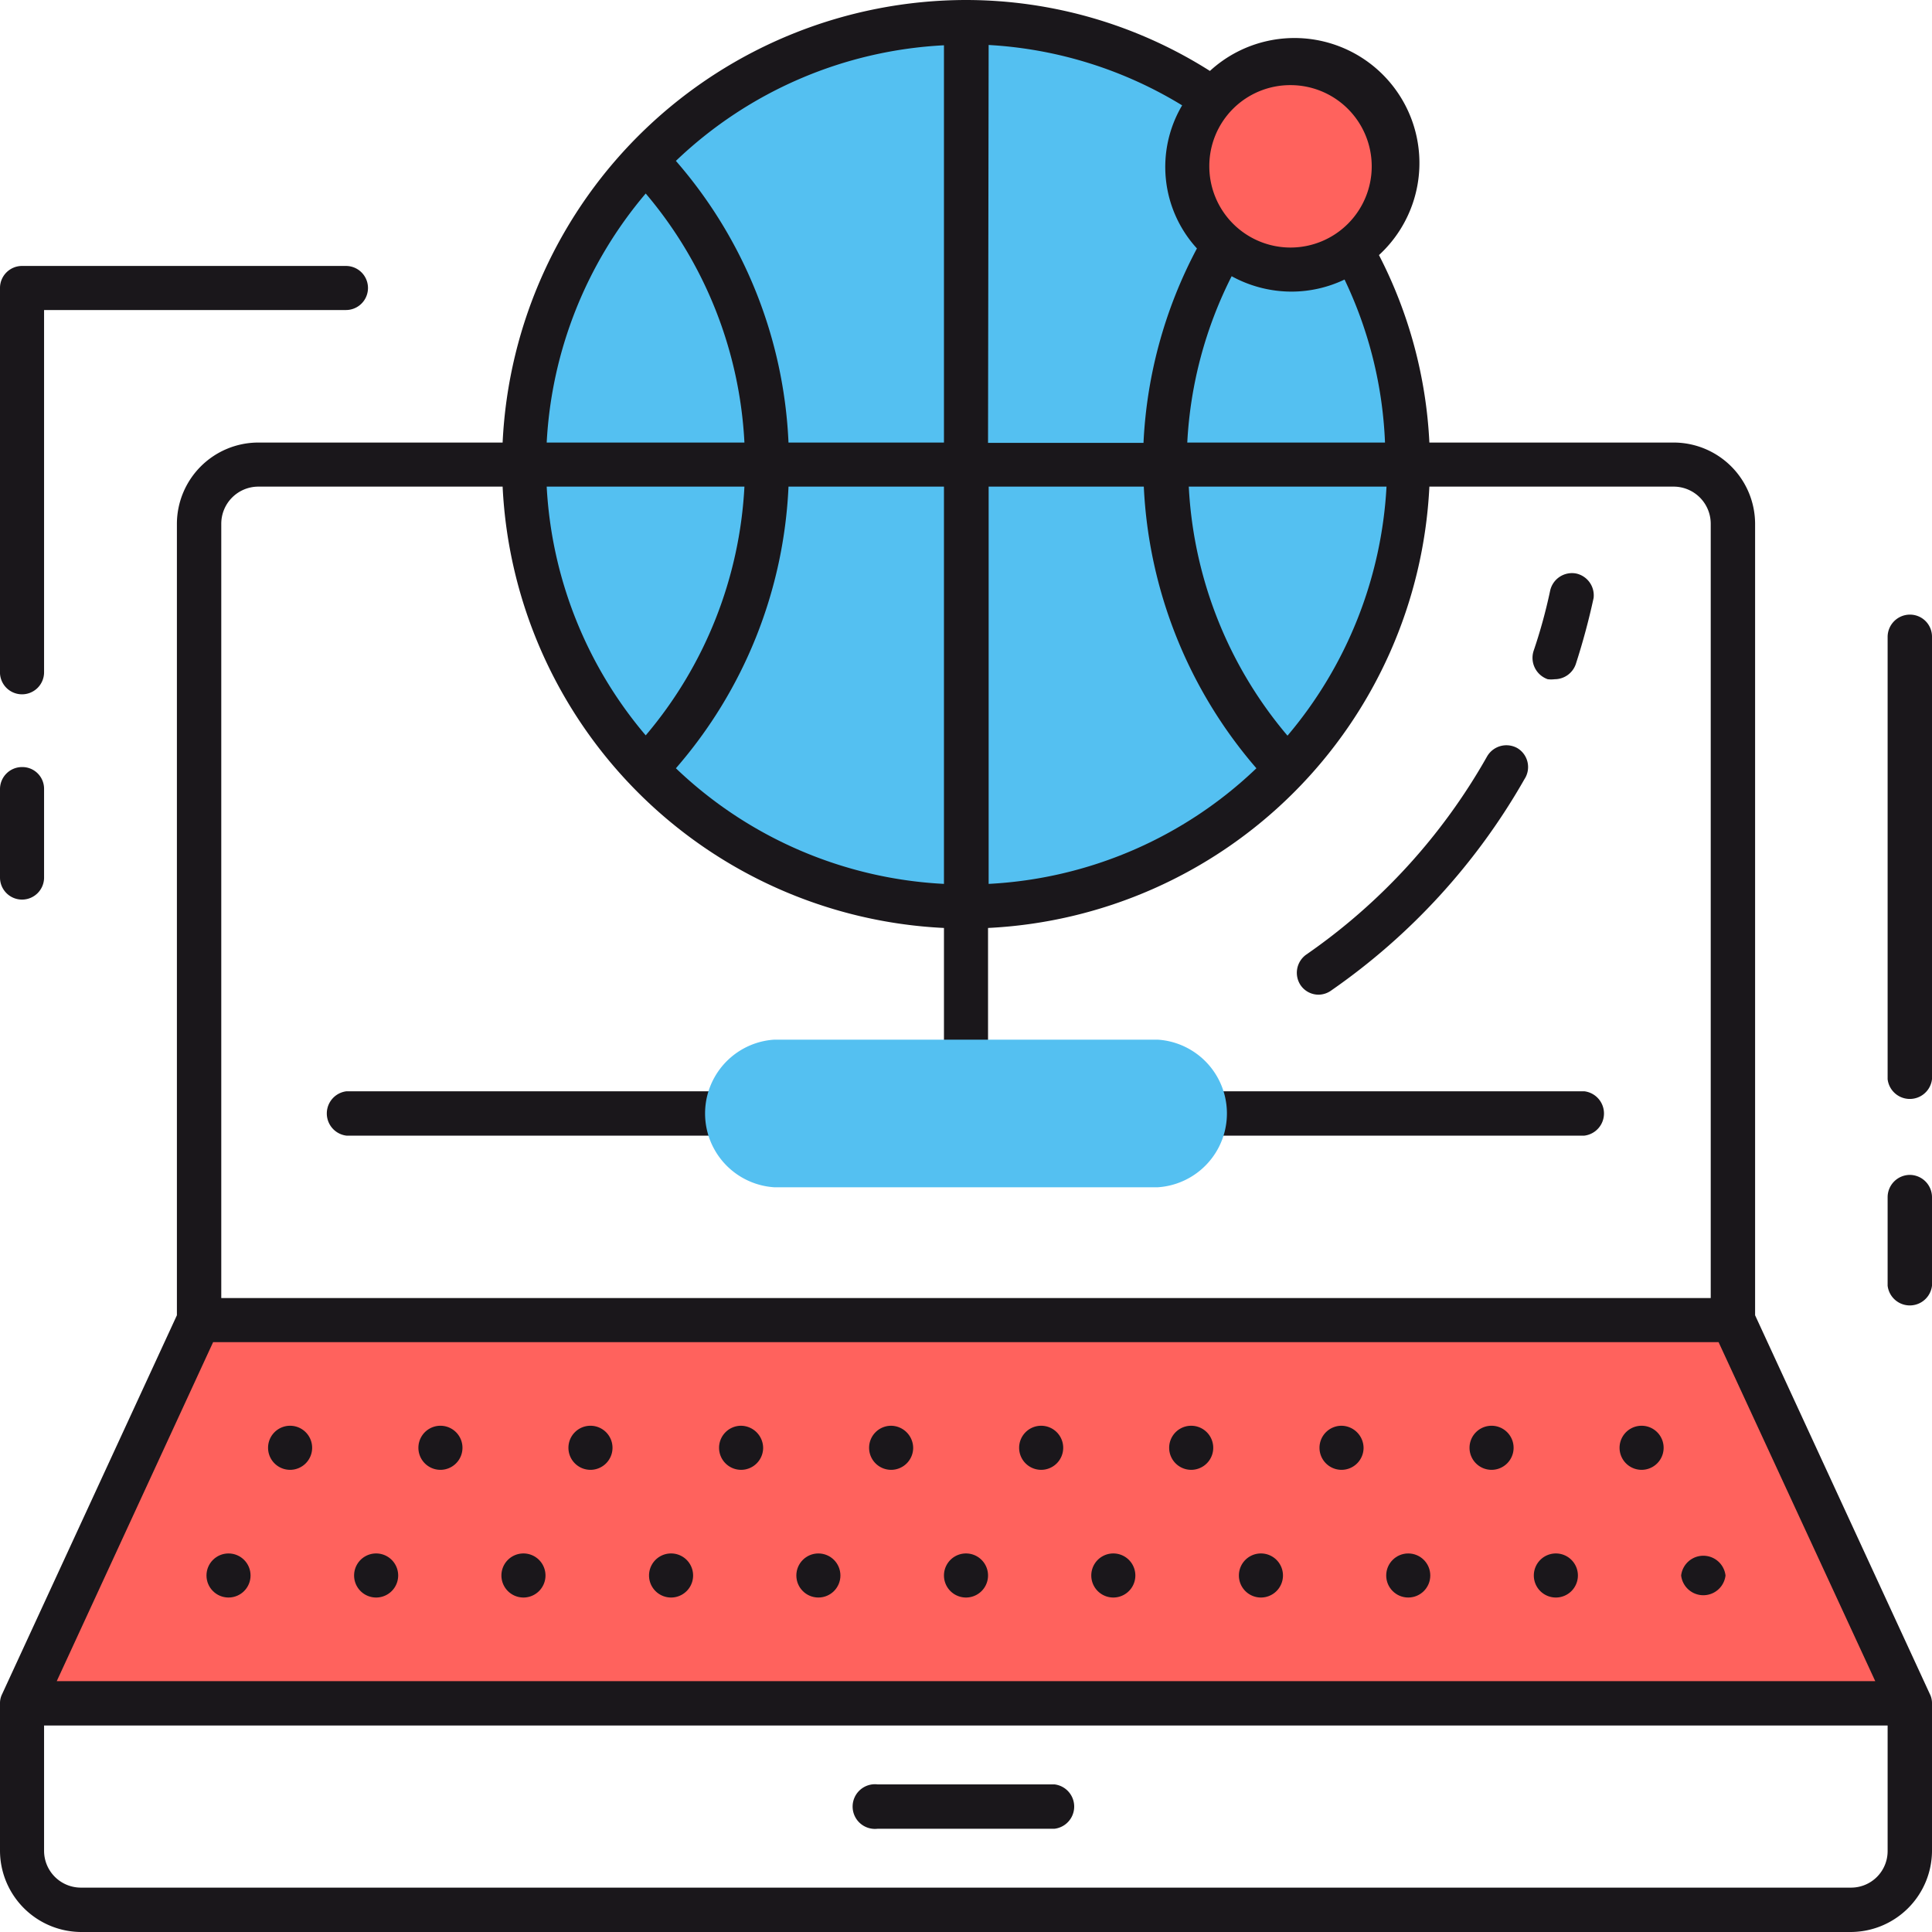 <svg xmlns="http://www.w3.org/2000/svg" viewBox="0 0 64 64"><defs><style>.cls-1{fill:#ff625d;}.cls-2{fill:#54c0f1;}.cls-3{fill:#1a171b;}</style></defs><g id="Layer_2" data-name="Layer 2"><g id="layer_1-2" data-name="layer 1"><polygon class="cls-1" points="57.4 43.73 6.59 43.73 0.73 56.43 63.27 56.43 57.4 43.73"/><path class="cls-1" d="M42.75,8.92A3.42,3.42,0,1,0,40.2,3.24a3.41,3.41,0,0,0,2.55,5.68Z"/><path class="cls-2" d="M44.79,8.24a3.42,3.42,0,0,1-5.46-2.73,3.39,3.39,0,0,1,.87-2.27,14.71,14.71,0,1,0,4.59,5Z"/><path class="cls-3" d="M12.46,51.46a.73.73,0,1,0,0,1.46.73.73,0,1,0,0-1.46Z"/><path class="cls-3" d="M22.23,51.46a.73.73,0,1,0,0,1.46.73.73,0,1,0,0-1.46Z"/><path class="cls-3" d="M17.34,51.46a.73.73,0,1,0,.73.73A.73.73,0,0,0,17.34,51.46Z"/><circle class="cls-3" cx="7.57" cy="52.19" r="0.73"/><circle class="cls-3" cx="46.65" cy="52.19" r="0.73"/><path class="cls-3" d="M41.77,51.46a.73.73,0,1,0,.73.73A.73.73,0,0,0,41.77,51.46Z"/><path class="cls-3" d="M55.69,52.19a.74.74,0,0,0,1.47,0,.74.74,0,0,0-1.47,0Z"/><path class="cls-3" d="M51.54,51.46a.73.73,0,1,0,.73.73A.73.73,0,0,0,51.54,51.46Z"/><circle class="cls-3" cx="27.11" cy="52.19" r="0.73"/><path class="cls-3" d="M32,51.46a.73.73,0,1,0,0,1.46.73.73,0,1,0,0-1.46Z"/><path class="cls-3" d="M36.88,51.46a.73.73,0,1,0,0,1.46.73.73,0,1,0,0-1.46Z"/><path class="cls-3" d="M34.49,47.23a.73.73,0,1,0,.73.73A.73.73,0,0,0,34.49,47.23Z"/><path class="cls-3" d="M14.59,47.23a.73.73,0,1,0,0,1.46.73.73,0,0,0,0-1.46Z"/><path class="cls-3" d="M24.54,47.23a.73.73,0,1,0,.74.73A.74.74,0,0,0,24.54,47.23Z"/><path class="cls-3" d="M44.44,47.23a.73.73,0,1,0,.73.73A.74.74,0,0,0,44.44,47.23Z"/><path class="cls-3" d="M39.46,47.23a.73.73,0,1,0,0,1.46.73.73,0,1,0,0-1.46Z"/><path class="cls-3" d="M49.41,47.23a.73.73,0,1,0,.73.73A.73.73,0,0,0,49.41,47.23Z"/><path class="cls-3" d="M54.38,47.23a.73.73,0,1,0,0,1.46.73.73,0,1,0,0-1.46Z"/><path class="cls-3" d="M19.56,47.23a.73.73,0,1,0,.73.73A.73.73,0,0,0,19.56,47.23Z"/><path class="cls-3" d="M9.61,47.23a.73.73,0,1,0,.73.73A.73.73,0,0,0,9.61,47.23Z"/><path class="cls-3" d="M29.52,47.23a.73.73,0,1,0,.73.73A.74.74,0,0,0,29.52,47.23Z"/><path class="cls-3" d="M63.93,56.12,58.14,43.57V17.35a2.7,2.7,0,0,0-2.69-2.69h-8.1a15.13,15.13,0,0,0-1.67-6.21,4.14,4.14,0,0,0-5.6-6.1A15.1,15.1,0,0,0,32,0,15.39,15.39,0,0,0,16.65,14.66H8.55a2.7,2.7,0,0,0-2.69,2.69V43.57L.07,56.12a.67.67,0,0,0-.07.31v4.88A2.7,2.7,0,0,0,2.69,64H61.31A2.7,2.7,0,0,0,64,61.31V56.43A.67.67,0,0,0,63.93,56.12Zm-18-41.46H39.33A13.76,13.76,0,0,1,40.8,9.15a4.13,4.13,0,0,0,2,.51,4.08,4.08,0,0,0,1.74-.4A13.78,13.78,0,0,1,45.88,14.66Zm0,1.46a13.93,13.93,0,0,1-3.28,8.25,13.84,13.84,0,0,1-3.27-8.25ZM42.75,2.82a2.69,2.69,0,1,1-2.69,2.69A2.68,2.68,0,0,1,42.75,2.82Zm-10-1.33a13.76,13.76,0,0,1,6.41,2,4,4,0,0,0,.49,4.74,15.23,15.23,0,0,0-1.77,6.44H32.73Zm0,14.63h5.14a15.36,15.36,0,0,0,3.73,9.33,13.85,13.85,0,0,1-8.87,3.83ZM31.27,1.5V14.66H26.12a15.22,15.22,0,0,0-3.73-9.33A13.86,13.86,0,0,1,31.27,1.5Zm0,14.62V29.28a13.86,13.86,0,0,1-8.88-3.83,15.24,15.24,0,0,0,3.73-9.33ZM21.39,6.41a13.84,13.84,0,0,1,3.27,8.25H18.11A13.87,13.87,0,0,1,21.39,6.41Zm3.27,9.71a13.85,13.85,0,0,1-3.27,8.24,13.86,13.86,0,0,1-3.28-8.24ZM7.33,17.35a1.23,1.23,0,0,1,1.22-1.23h8.1A15.38,15.38,0,0,0,31.27,30.74v5.41H11.48a.74.74,0,0,0,0,1.47h41a.74.74,0,0,0,0-1.47H32.73V30.74A15.39,15.39,0,0,0,47.35,16.12h8.1a1.23,1.23,0,0,1,1.22,1.23V43H7.33ZM7.06,44.46H56.93l5.19,11.23H1.88ZM61.31,62.53H2.69a1.22,1.22,0,0,1-1.23-1.22V57.16H62.53v4.15A1.21,1.21,0,0,1,61.31,62.53Z"/><path class="cls-3" d="M34.93,59.11H29.07a.74.74,0,1,0,0,1.47h5.86a.74.74,0,0,0,0-1.47Z"/><path class="cls-3" d="M63.27,20.36a.74.74,0,0,0-.74.73V35.75a.74.74,0,0,0,1.47,0V21.09A.73.73,0,0,0,63.27,20.36Z"/><path class="cls-3" d="M63.27,38.92a.74.74,0,0,0-.74.74v2.93a.74.74,0,0,0,1.47,0V39.66A.74.74,0,0,0,63.27,38.92Z"/><path class="cls-3" d="M.73,29.8a.73.73,0,0,0,.73-.73V26.14a.72.72,0,0,0-.73-.73.73.73,0,0,0-.73.73v2.93A.73.73,0,0,0,.73,29.8Z"/><path class="cls-3" d="M.73,23a.73.73,0,0,0,.73-.73v-12h10a.73.73,0,0,0,0-1.46H.73A.73.73,0,0,0,0,9.53v12.7A.73.73,0,0,0,.73,23Z"/><path class="cls-3" d="M50.26,24.78a.74.74,0,0,0-1,.28,19.84,19.84,0,0,1-6,6.57.74.74,0,0,0-.18,1,.72.72,0,0,0,.6.32.73.73,0,0,0,.42-.14,21.39,21.39,0,0,0,6.4-7A.73.73,0,0,0,50.26,24.78Z"/><path class="cls-3" d="M52.22,19a.74.74,0,0,0-.87.57,17.35,17.35,0,0,1-.55,2,.75.75,0,0,0,.47.93.91.91,0,0,0,.23,0,.74.74,0,0,0,.7-.5c.23-.71.43-1.45.59-2.19A.74.74,0,0,0,52.22,19Z"/><path class="cls-2" d="M38.35,34.44H25.65a2.45,2.45,0,0,0,0,4.89h12.7a2.45,2.45,0,0,0,0-4.89Z"/></g></g></svg>